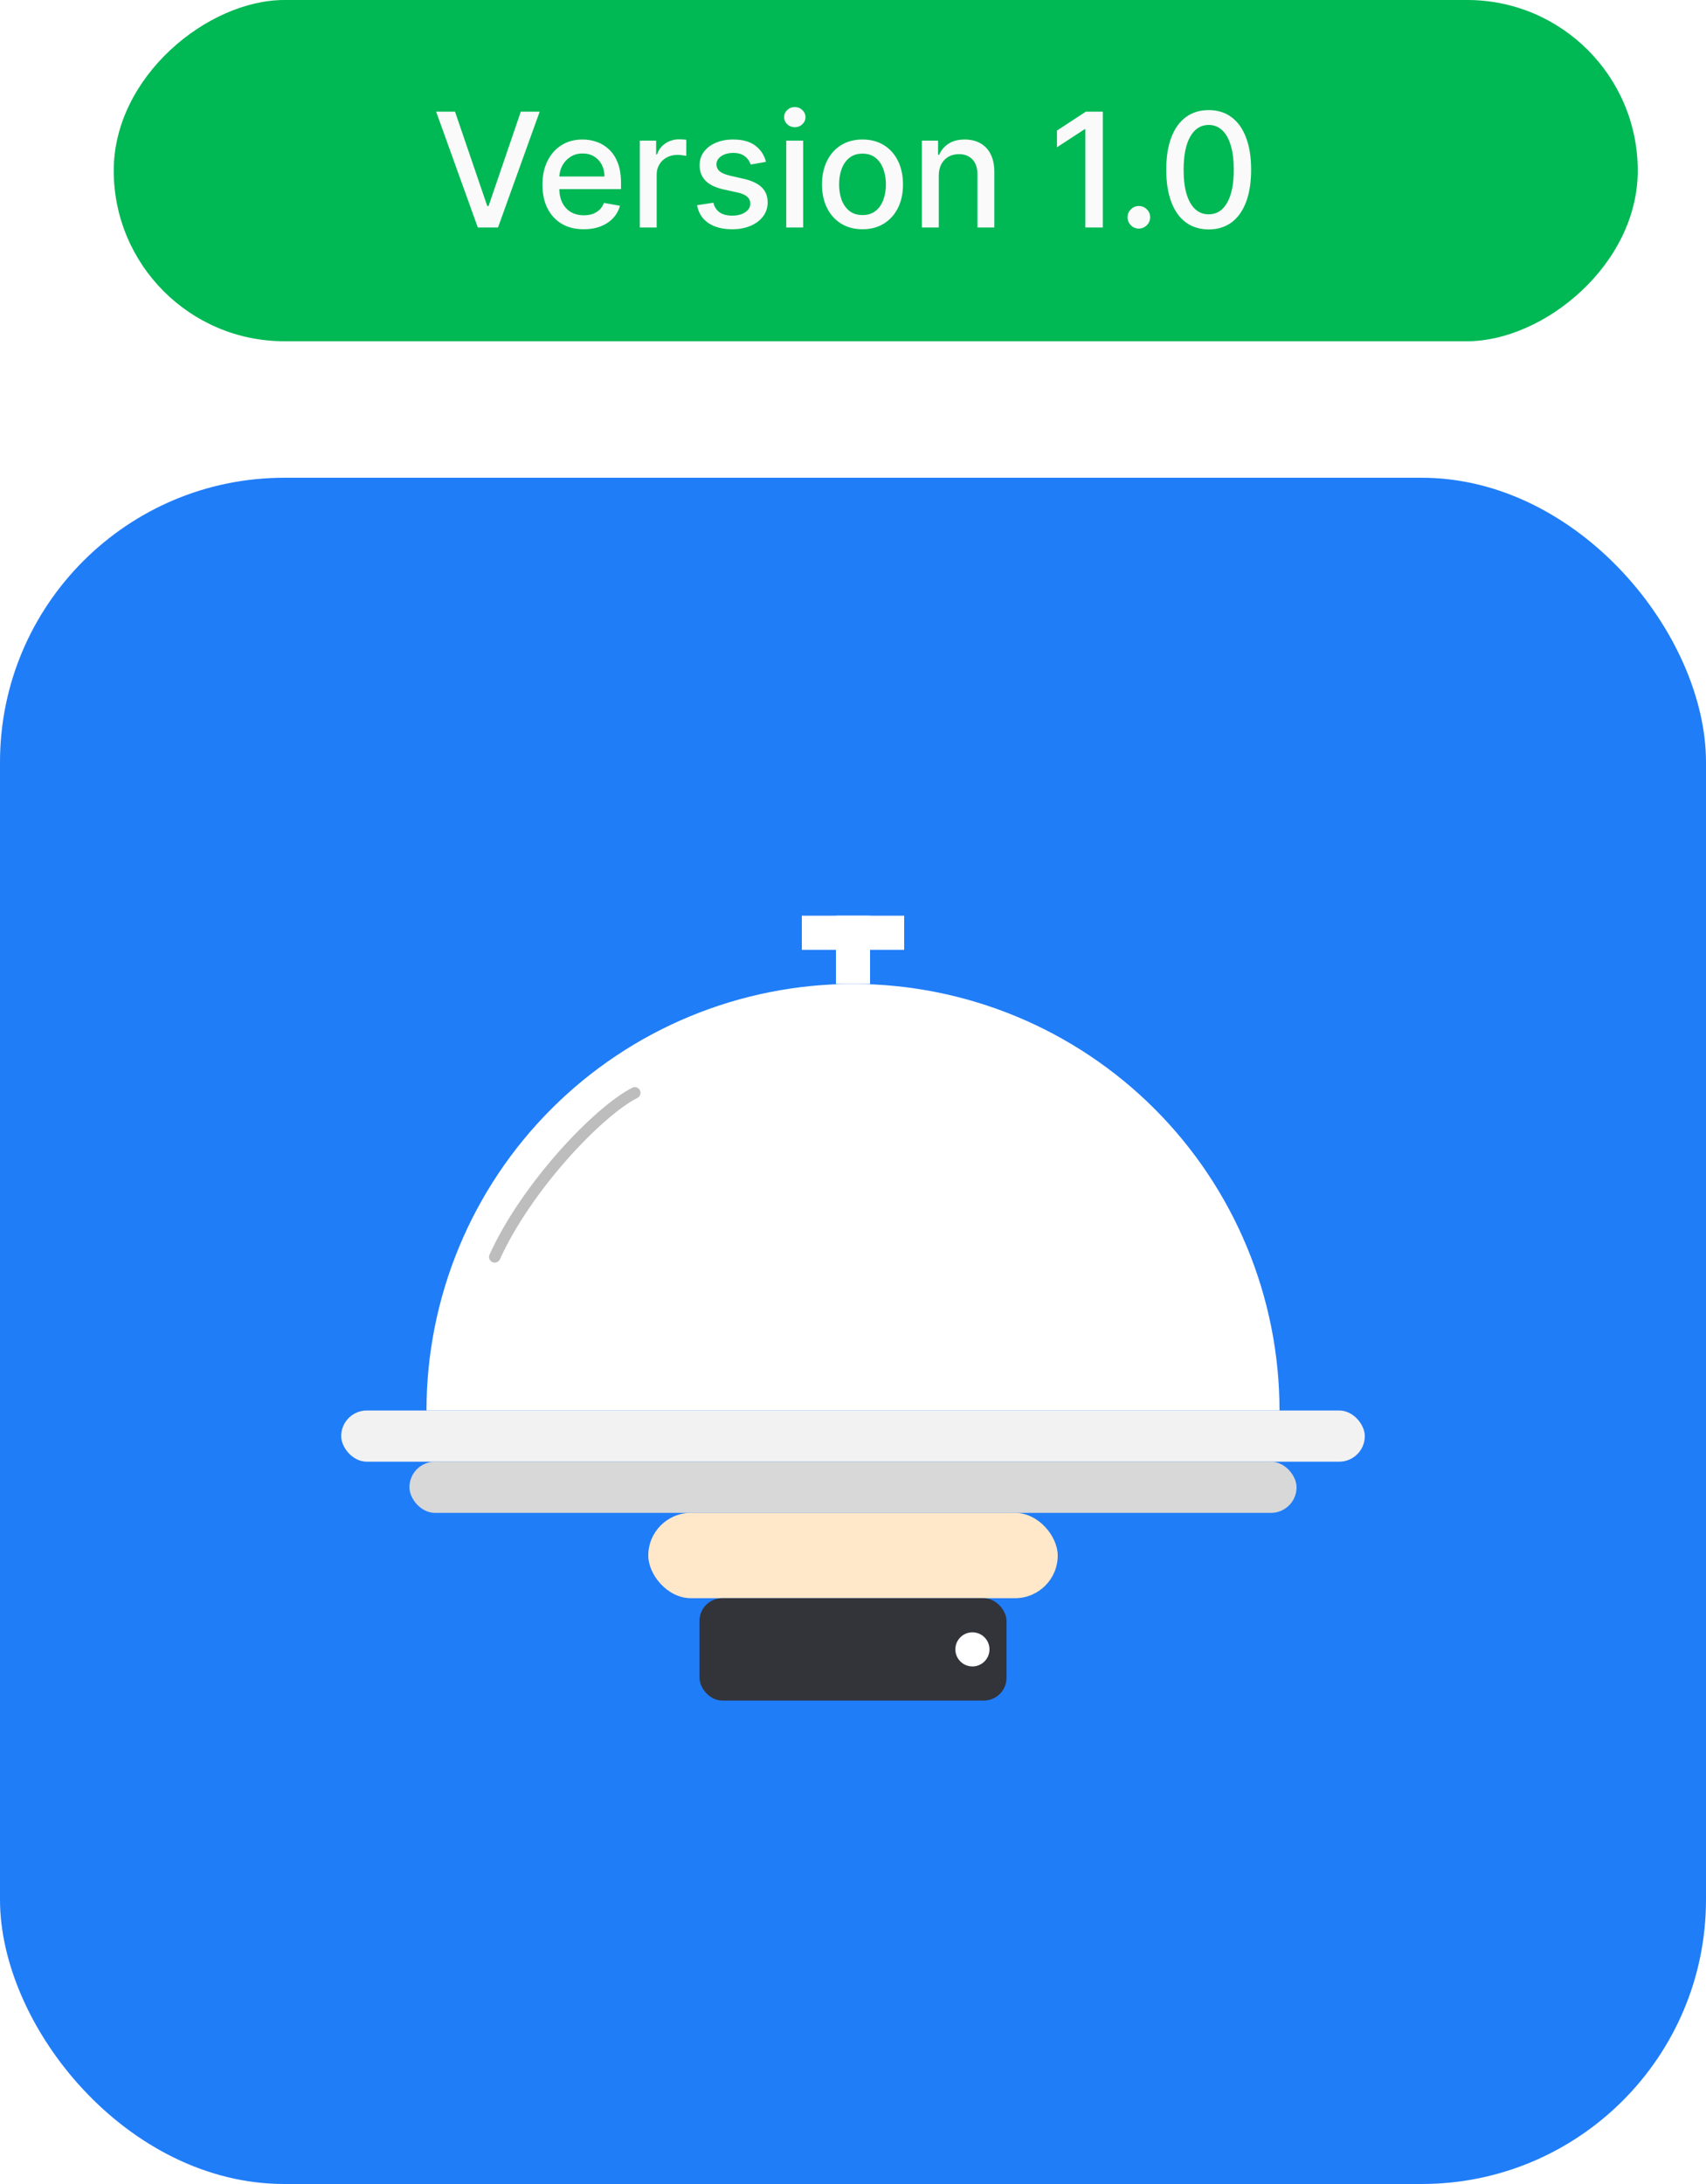 <svg width="150" height="192" viewBox="0 0 150 192" fill="none" xmlns="http://www.w3.org/2000/svg">
<rect x="144" width="30" height="134" rx="15" transform="rotate(90 144 0)" fill="#00B854"/>
<path d="M40.008 9.818L42.842 18.111H42.957L45.791 9.818H47.451L43.787 20H42.012L38.348 9.818H40.008ZM51.328 20.154C50.575 20.154 49.927 19.993 49.384 19.672C48.843 19.347 48.426 18.891 48.131 18.305C47.839 17.715 47.693 17.024 47.693 16.232C47.693 15.449 47.839 14.76 48.131 14.163C48.426 13.567 48.837 13.101 49.364 12.766C49.894 12.432 50.514 12.264 51.223 12.264C51.654 12.264 52.072 12.335 52.476 12.478C52.88 12.62 53.243 12.844 53.565 13.149C53.886 13.454 54.14 13.85 54.325 14.337C54.511 14.821 54.604 15.41 54.604 16.102V16.629H48.534V15.516H53.147C53.147 15.124 53.068 14.778 52.909 14.477C52.749 14.172 52.526 13.931 52.237 13.756C51.952 13.58 51.618 13.492 51.233 13.492C50.816 13.492 50.451 13.595 50.139 13.8C49.831 14.003 49.593 14.268 49.423 14.596C49.258 14.921 49.175 15.274 49.175 15.655V16.525C49.175 17.035 49.264 17.47 49.443 17.827C49.626 18.185 49.879 18.459 50.204 18.648C50.529 18.833 50.908 18.926 51.343 18.926C51.624 18.926 51.881 18.886 52.113 18.807C52.345 18.724 52.546 18.601 52.715 18.439C52.884 18.276 53.013 18.076 53.102 17.837L54.509 18.091C54.397 18.505 54.194 18.868 53.903 19.18C53.614 19.488 53.252 19.728 52.814 19.901C52.38 20.07 51.884 20.154 51.328 20.154ZM56.253 20V12.364H57.69V13.577H57.77C57.909 13.166 58.154 12.843 58.505 12.607C58.86 12.369 59.261 12.249 59.709 12.249C59.801 12.249 59.911 12.253 60.037 12.259C60.166 12.266 60.267 12.274 60.34 12.284V13.706C60.28 13.689 60.174 13.671 60.022 13.651C59.869 13.628 59.717 13.617 59.564 13.617C59.213 13.617 58.9 13.691 58.625 13.84C58.353 13.986 58.137 14.19 57.978 14.452C57.819 14.71 57.74 15.005 57.74 15.337V20H56.253ZM67.349 14.228L66.001 14.467C65.945 14.294 65.855 14.13 65.733 13.974C65.614 13.819 65.451 13.691 65.246 13.592C65.04 13.492 64.783 13.443 64.475 13.443C64.054 13.443 63.703 13.537 63.421 13.726C63.139 13.912 62.998 14.152 62.998 14.447C62.998 14.702 63.093 14.907 63.282 15.063C63.471 15.219 63.776 15.347 64.197 15.446L65.41 15.724C66.112 15.887 66.636 16.137 66.981 16.475C67.325 16.813 67.498 17.252 67.498 17.793C67.498 18.25 67.365 18.658 67.1 19.016C66.838 19.37 66.472 19.649 66.001 19.851C65.534 20.053 64.992 20.154 64.376 20.154C63.52 20.154 62.823 19.972 62.282 19.607C61.742 19.239 61.411 18.717 61.288 18.041L62.725 17.822C62.815 18.197 62.998 18.48 63.277 18.673C63.555 18.861 63.918 18.956 64.366 18.956C64.853 18.956 65.242 18.855 65.534 18.653C65.826 18.447 65.971 18.197 65.971 17.902C65.971 17.663 65.882 17.463 65.703 17.3C65.527 17.138 65.257 17.015 64.893 16.933L63.6 16.649C62.887 16.487 62.36 16.228 62.019 15.874C61.681 15.519 61.512 15.07 61.512 14.526C61.512 14.075 61.638 13.681 61.89 13.343C62.142 13.005 62.49 12.742 62.934 12.553C63.378 12.36 63.887 12.264 64.46 12.264C65.285 12.264 65.935 12.443 66.409 12.801C66.883 13.156 67.196 13.631 67.349 14.228ZM69.132 20V12.364H70.619V20H69.132ZM69.883 11.185C69.624 11.185 69.402 11.099 69.217 10.927C69.034 10.751 68.943 10.542 68.943 10.3C68.943 10.055 69.034 9.846 69.217 9.674C69.402 9.498 69.624 9.411 69.883 9.411C70.141 9.411 70.362 9.498 70.544 9.674C70.73 9.846 70.822 10.055 70.822 10.3C70.822 10.542 70.73 10.751 70.544 10.927C70.362 11.099 70.141 11.185 69.883 11.185ZM75.835 20.154C75.119 20.154 74.494 19.99 73.961 19.662C73.427 19.334 73.013 18.875 72.718 18.285C72.423 17.695 72.275 17.005 72.275 16.217C72.275 15.425 72.423 14.732 72.718 14.139C73.013 13.545 73.427 13.085 73.961 12.756C74.494 12.428 75.119 12.264 75.835 12.264C76.551 12.264 77.176 12.428 77.709 12.756C78.243 13.085 78.657 13.545 78.952 14.139C79.247 14.732 79.395 15.425 79.395 16.217C79.395 17.005 79.247 17.695 78.952 18.285C78.657 18.875 78.243 19.334 77.709 19.662C77.176 19.99 76.551 20.154 75.835 20.154ZM75.84 18.906C76.304 18.906 76.689 18.784 76.993 18.538C77.298 18.293 77.524 17.967 77.67 17.559C77.819 17.151 77.893 16.702 77.893 16.212C77.893 15.724 77.819 15.277 77.67 14.869C77.524 14.458 77.298 14.129 76.993 13.88C76.689 13.631 76.304 13.507 75.84 13.507C75.373 13.507 74.985 13.631 74.677 13.88C74.372 14.129 74.145 14.458 73.996 14.869C73.85 15.277 73.777 15.724 73.777 16.212C73.777 16.702 73.85 17.151 73.996 17.559C74.145 17.967 74.372 18.293 74.677 18.538C74.985 18.784 75.373 18.906 75.84 18.906ZM82.54 15.466V20H81.054V12.364H82.481V13.607H82.575C82.751 13.202 83.026 12.877 83.401 12.632C83.778 12.387 84.254 12.264 84.827 12.264C85.348 12.264 85.803 12.374 86.195 12.592C86.586 12.808 86.889 13.129 87.104 13.557C87.32 13.984 87.428 14.513 87.428 15.143V20H85.941V15.322C85.941 14.768 85.797 14.336 85.508 14.024C85.22 13.709 84.824 13.552 84.32 13.552C83.976 13.552 83.669 13.626 83.401 13.776C83.135 13.925 82.925 14.143 82.769 14.432C82.617 14.717 82.54 15.062 82.54 15.466ZM96.969 9.818V20H95.428V11.359H95.368L92.932 12.95V11.479L95.473 9.818H96.969ZM100.135 20.095C99.863 20.095 99.629 19.998 99.434 19.806C99.238 19.611 99.141 19.375 99.141 19.1C99.141 18.828 99.238 18.596 99.434 18.404C99.629 18.209 99.863 18.111 100.135 18.111C100.407 18.111 100.64 18.209 100.836 18.404C101.031 18.596 101.129 18.828 101.129 19.1C101.129 19.282 101.083 19.45 100.99 19.602C100.901 19.751 100.781 19.871 100.632 19.96C100.483 20.05 100.317 20.095 100.135 20.095ZM106.276 20.169C105.491 20.166 104.819 19.959 104.263 19.548C103.706 19.137 103.28 18.538 102.985 17.753C102.69 16.967 102.542 16.021 102.542 14.914C102.542 13.81 102.69 12.867 102.985 12.085C103.283 11.303 103.711 10.706 104.268 10.296C104.828 9.884 105.497 9.679 106.276 9.679C107.055 9.679 107.723 9.886 108.28 10.3C108.836 10.711 109.262 11.308 109.557 12.09C109.856 12.869 110.005 13.81 110.005 14.914C110.005 16.024 109.857 16.972 109.562 17.758C109.267 18.54 108.841 19.138 108.285 19.553C107.728 19.963 107.058 20.169 106.276 20.169ZM106.276 18.842C106.965 18.842 107.504 18.505 107.892 17.832C108.283 17.16 108.479 16.187 108.479 14.914C108.479 14.069 108.389 13.355 108.21 12.771C108.034 12.185 107.781 11.741 107.449 11.439C107.121 11.134 106.73 10.982 106.276 10.982C105.59 10.982 105.051 11.32 104.66 11.996C104.269 12.672 104.072 13.645 104.069 14.914C104.069 15.762 104.157 16.48 104.332 17.067C104.511 17.65 104.765 18.093 105.093 18.394C105.421 18.692 105.815 18.842 106.276 18.842Z" fill="#FAFAFA"/>
<rect y="42" width="150" height="150" rx="25" fill="#207DF8"/>
<g filter="url(#filter0_d_2396_18)">
<path d="M112.5 120C112.5 115.075 111.53 110.199 109.645 105.649C107.761 101.1 104.999 96.966 101.517 93.484C98.034 90.001 93.9 87.239 89.351 85.355C84.801 83.47 79.925 82.5 75 82.5C70.075 82.5 65.199 83.47 60.649 85.355C56.1 87.239 51.966 90.001 48.483 93.484C45.001 96.966 42.239 101.1 40.355 105.649C38.47 110.199 37.5 115.075 37.5 120L75 120H112.5Z" fill="white"/>
<rect x="73.5" y="76.5" width="3" height="6" fill="white"/>
<rect x="79.5" y="76.5" width="3" height="9" transform="rotate(90 79.5 76.5)" fill="white"/>
<path d="M43.499 106.5C46.318 100.283 52.632 93.689 55.817 92.072" stroke="#BDBDBD" stroke-linecap="round"/>
<rect x="30" y="120" width="90" height="4.5" rx="2.25" fill="#F2F2F2"/>
<rect x="36" y="124.5" width="78" height="4.5" rx="2.25" fill="#D8D8D8"/>
<rect x="57" y="129" width="36" height="7.5" rx="3.75" fill="#FFE8C9"/>
<rect x="61.5" y="136.5" width="27" height="9" rx="2" fill="#33343A"/>
<circle cx="85.5" cy="141" r="1.5" fill="white"/>
</g>
<defs>
<filter id="filter0_d_2396_18" x="26" y="76.5" width="98" height="77" filterUnits="userSpaceOnUse" color-interpolation-filters="sRGB">
<feFlood flood-opacity="0" result="BackgroundImageFix"/>
<feColorMatrix in="SourceAlpha" type="matrix" values="0 0 0 0 0 0 0 0 0 0 0 0 0 0 0 0 0 0 127 0" result="hardAlpha"/>
<feOffset dy="4"/>
<feGaussianBlur stdDeviation="2"/>
<feComposite in2="hardAlpha" operator="out"/>
<feColorMatrix type="matrix" values="0 0 0 0 0 0 0 0 0 0 0 0 0 0 0 0 0 0 0.25 0"/>
<feBlend mode="normal" in2="BackgroundImageFix" result="effect1_dropShadow_2396_18"/>
<feBlend mode="normal" in="SourceGraphic" in2="effect1_dropShadow_2396_18" result="shape"/>
</filter>
</defs>
</svg>
